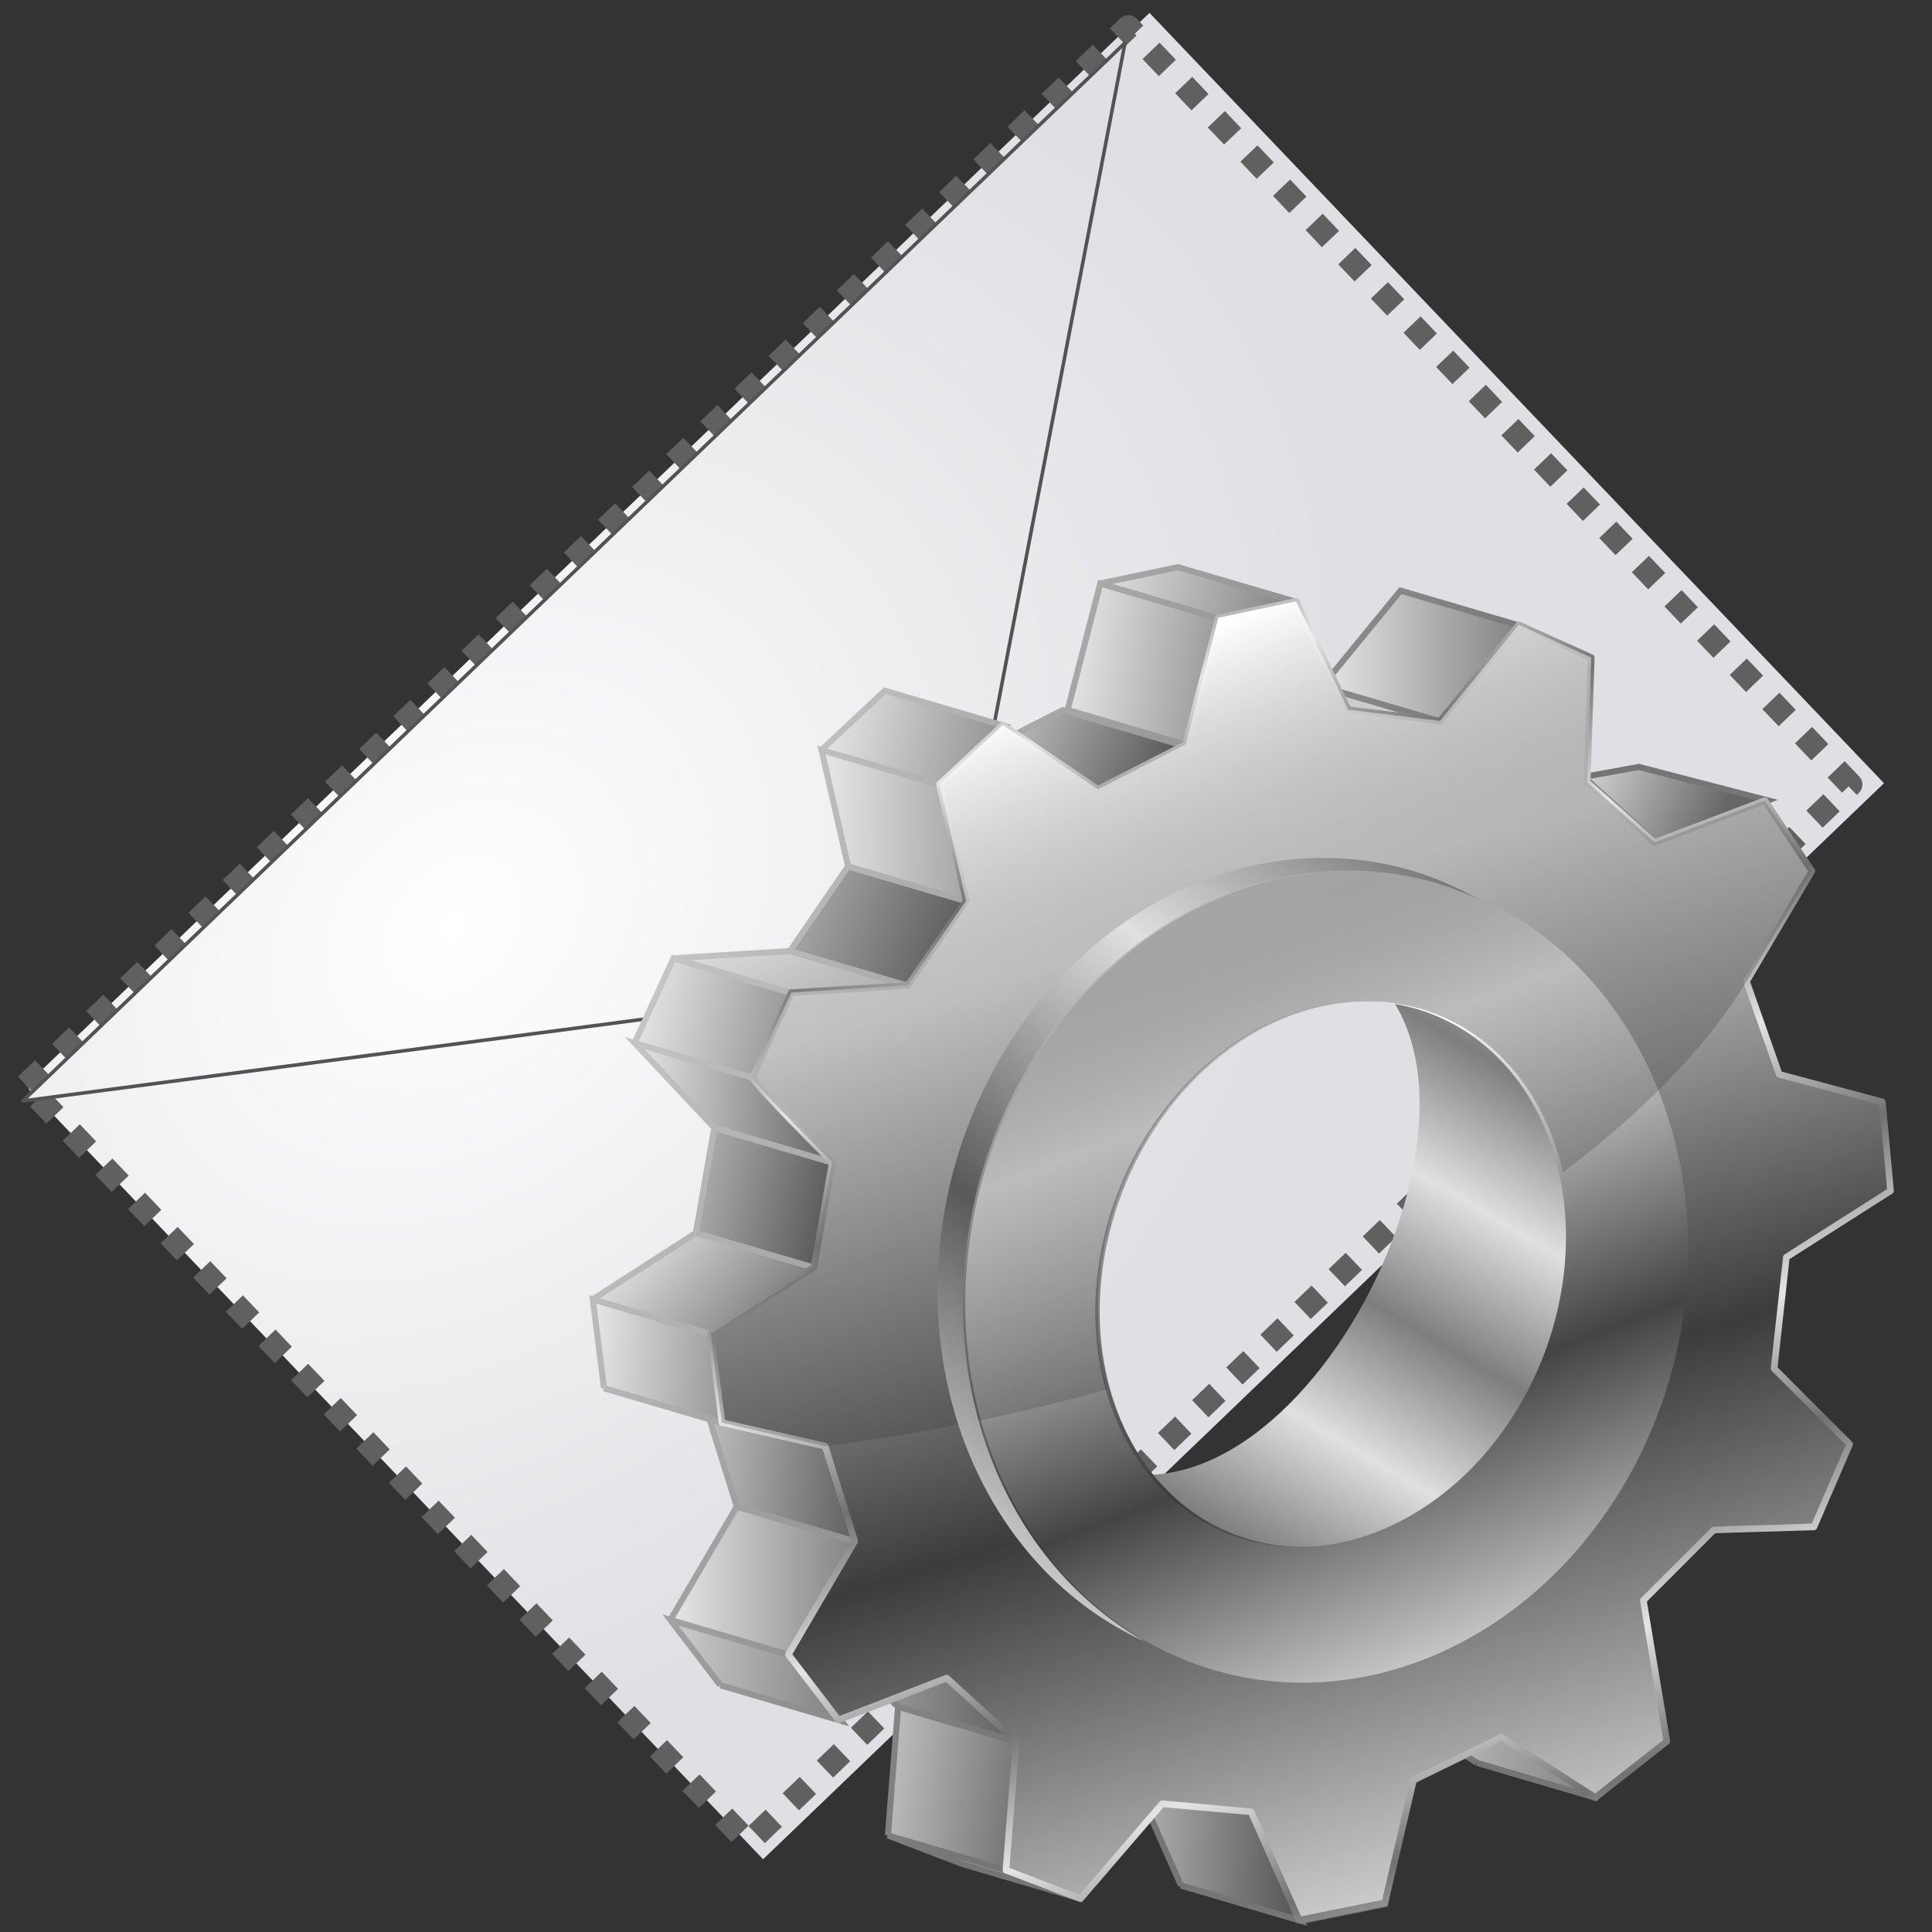 <?xml version="1.0" encoding="UTF-8" standalone="no"?>
<!-- Created with Inkscape (http://www.inkscape.org/) -->
<svg xmlns:dc="http://purl.org/dc/elements/1.1/" xmlns:cc="http://creativecommons.org/ns#" xmlns:rdf="http://www.w3.org/1999/02/22-rdf-syntax-ns#" xmlns:svg="http://www.w3.org/2000/svg" xmlns="http://www.w3.org/2000/svg" xmlns:xlink="http://www.w3.org/1999/xlink" xmlns:sodipodi="http://sodipodi.sourceforge.net/DTD/sodipodi-0.dtd" xmlns:inkscape="http://www.inkscape.org/namespaces/inkscape" width="255" height="255" viewBox="0 0 67.469 67.469" version="1.1" id="svg8" inkscape:version="0.92.5 (2060ec1f9f, 2020-04-08)" sodipodi:docname="mail-mark-important.svg">
 <rect x="0" y="0" width="67.469" height="67.469" fill="#333333" stroke="none"/>
 <defs id="defs2">
  <linearGradient id="linearGradient4348" inkscape:collect="always">
   <stop stop-opacity="1" stop-color="#444444" id="stop4350"/>
   <stop stop-opacity="1" stop-color="#ffffff" id="stop4352" offset="1"/>
  </linearGradient>
  <linearGradient inkscape:collect="always" id="linearGradient4342">
   <stop stop-opacity="1" stop-color="#3c3c3c" id="stop4344"/>
   <stop stop-opacity="1" stop-color="#e6e6e6" offset="1" id="stop4346"/>
  </linearGradient>
  <linearGradient inkscape:collect="always" id="linearGradient4336">
   <stop stop-opacity="0.055" stop-color="#000000" id="stop4338"/>
   <stop stop-opacity="1" stop-color="#ffffff" offset="1" id="stop4340"/>
  </linearGradient>
  <linearGradient inkscape:collect="always" id="linearGradient4366">
   <stop id="stop4368" stop-color="#c6c6c6" stop-opacity="1"/>
   <stop offset="1" id="stop4370" stop-color="#757575" stop-opacity="1"/>
  </linearGradient>
  <linearGradient id="linearGradient4328" inkscape:collect="always">
   <stop id="stop4330" stop-color="#e7e7e7" stop-opacity="1"/>
   <stop id="stop4332" offset="1" stop-color="#666666" stop-opacity="1"/>
  </linearGradient>
  <linearGradient id="linearGradient4322" inkscape:collect="always">
   <stop id="stop4324" stop-color="#e7e7e7" stop-opacity="1"/>
   <stop id="stop4326" offset="1" stop-color="#545454" stop-opacity="1"/>
  </linearGradient>
  <linearGradient id="linearGradient4316" inkscape:collect="always">
   <stop id="stop4318" stop-color="#e7e7e7" stop-opacity="1"/>
   <stop id="stop4320" offset="1" stop-color="#707070" stop-opacity="1"/>
  </linearGradient>
  <linearGradient id="linearGradient4310" inkscape:collect="always">
   <stop id="stop4312" stop-color="#e7e7e7" stop-opacity="1"/>
   <stop id="stop4314" offset="1" stop-color="#5d5d5d" stop-opacity="1"/>
  </linearGradient>
  <linearGradient id="linearGradient4304" inkscape:collect="always">
   <stop id="stop4306" stop-color="#e7e7e7" stop-opacity="1"/>
   <stop id="stop4308" offset="1" stop-color="#5e5e5e" stop-opacity="1"/>
  </linearGradient>
  <linearGradient id="linearGradient5266" inkscape:collect="always">
   <stop id="stop5268" stop-color="#595959" stop-opacity="1"/>
   <stop id="stop5270" offset="1" stop-color="#e0e0e0" stop-opacity="1"/>
  </linearGradient>
  <linearGradient inkscape:collect="always" id="linearGradient4989">
   <stop id="stop4991" stop-color="#7e7e7e" stop-opacity="1"/>
   <stop offset="1" id="stop4993" stop-color="#e0e0e0" stop-opacity="1"/>
  </linearGradient>
  <linearGradient inkscape:collect="always" id="linearGradient4950">
   <stop id="stop4952" stop-color="#717171" stop-opacity="1"/>
   <stop offset="1" id="stop4954" stop-color="#e5e5e5" stop-opacity="1"/>
  </linearGradient>
  <linearGradient inkscape:collect="always" id="linearGradient4740">
   <stop id="stop4742" stop-color="#e7e7e7" stop-opacity="1"/>
   <stop offset="1" id="stop4744" stop-color="#828282" stop-opacity="1"/>
  </linearGradient>
  <linearGradient inkscape:collect="always" xlink:href="#linearGradient4740" id="linearGradient4746" x1="394.49" y1="146.12" x2="408.72" y2="158.6" gradientUnits="userSpaceOnUse"/>
  <linearGradient inkscape:collect="always" xlink:href="#linearGradient4740" id="linearGradient4754" x1="478.85" y1="75.34" x2="503.07" y2="75.34" gradientUnits="userSpaceOnUse"/>
  <linearGradient inkscape:collect="always" xlink:href="#linearGradient4328" id="linearGradient4762" x1="507.63" y1="88.17" x2="526.73" y2="96.12" gradientUnits="userSpaceOnUse"/>
  <linearGradient inkscape:collect="always" xlink:href="#linearGradient4740" id="linearGradient4770" x1="400.08" y1="187.13" x2="422.81" y2="187.13" gradientUnits="userSpaceOnUse"/>
  <linearGradient inkscape:collect="always" xlink:href="#linearGradient4740" id="linearGradient4778" x1="395.75" y1="119.11" x2="418.44" y2="124.03" gradientUnits="userSpaceOnUse"/>
  <linearGradient inkscape:collect="always" xlink:href="#linearGradient4740" id="linearGradient4786" x1="418.36" y1="85.22" x2="443.36" y2="90.97" gradientUnits="userSpaceOnUse"/>
  <linearGradient inkscape:collect="always" xlink:href="#linearGradient4740" id="linearGradient4794" x1="451.42" y1="62.1" x2="476.08" y2="67.69" gradientUnits="userSpaceOnUse"/>
  <linearGradient inkscape:collect="always" xlink:href="#linearGradient4304" id="linearGradient4802" x1="433.98" y1="78.27" x2="459.36" y2="88.9" gradientUnits="userSpaceOnUse"/>
  <linearGradient inkscape:collect="always" xlink:href="#linearGradient4304" id="linearGradient4810" x1="399.8" y1="100.94" x2="432.91" y2="113.57" gradientUnits="userSpaceOnUse"/>
  <linearGradient inkscape:collect="always" xlink:href="#linearGradient4304" id="linearGradient4818" x1="391.81" y1="137.77" x2="418.13" y2="143.88" gradientUnits="userSpaceOnUse"/>
  <linearGradient inkscape:collect="always" xlink:href="#linearGradient4740" id="linearGradient4826" x1="410.49" y1="103.86" x2="424.41" y2="133.09" gradientUnits="userSpaceOnUse"/>
  <linearGradient inkscape:collect="always" xlink:href="#linearGradient4740" id="linearGradient4834" x1="418.32" y1="95.84" x2="445.95" y2="96.49" gradientUnits="userSpaceOnUse"/>
  <linearGradient inkscape:collect="always" xlink:href="#linearGradient4740" id="linearGradient4842" x1="448.1" y1="76.33" x2="471.35" y2="79.61" gradientUnits="userSpaceOnUse"/>
  <linearGradient inkscape:collect="always" xlink:href="#linearGradient4310" id="linearGradient4850" x1="395.64" y1="129.35" x2="421.33" y2="130.68" gradientUnits="userSpaceOnUse"/>
  <linearGradient inkscape:collect="always" xlink:href="#linearGradient4304" id="linearGradient4858" x1="395.59" y1="173.62" x2="423.31" y2="176.74" gradientUnits="userSpaceOnUse"/>
  <linearGradient inkscape:collect="always" xlink:href="#linearGradient4316" id="linearGradient4866" x1="417.17" y1="210.45" x2="443.16" y2="213.66" gradientUnits="userSpaceOnUse"/>
  <linearGradient inkscape:collect="always" xlink:href="#linearGradient4322" id="linearGradient4874" x1="444.95" y1="218.06" x2="476.53" y2="219.54" gradientUnits="userSpaceOnUse"/>
  <linearGradient inkscape:collect="always" xlink:href="#linearGradient4740" id="linearGradient4882" x1="392.6" y1="195.64" x2="420.89" y2="197.93" gradientUnits="userSpaceOnUse"/>
  <linearGradient inkscape:collect="always" xlink:href="#linearGradient4740" id="linearGradient4890" x1="390.35" y1="159.28" x2="411.67" y2="161.08" gradientUnits="userSpaceOnUse"/>
  <linearGradient inkscape:collect="always" xlink:href="#linearGradient4740" id="linearGradient4898" x1="478.22" y1="207.13" x2="512.27" y2="207.63" gradientUnits="userSpaceOnUse"/>
  <linearGradient inkscape:collect="always" xlink:href="#linearGradient4304" id="linearGradient4906" x1="404.28" y1="200.49" x2="442.28" y2="200.65" gradientUnits="userSpaceOnUse"/>
  <linearGradient inkscape:collect="always" xlink:href="#linearGradient4342" id="linearGradient4933" x1="322.65" y1="168.81" x2="303.55" y2="106.5" gradientUnits="userSpaceOnUse" spreadMethod="reflect" gradientTransform="matrix(1.09,0,0,1.09,-405.865,-63.695)"/>
  <linearGradient inkscape:collect="always" xlink:href="#linearGradient4336" id="linearGradient4943" gradientUnits="userSpaceOnUse" spreadMethod="pad" x1="330.67" y1="157.89" x2="296.12" y2="73.32" gradientTransform="matrix(1.09,0,0,1.09,-405.865,-63.695)"/>
  <linearGradient inkscape:collect="always" xlink:href="#linearGradient4950" id="linearGradient4956" x1="276.69" y1="103.38" x2="271.01" y2="88.66" gradientUnits="userSpaceOnUse" spreadMethod="reflect" gradientTransform="matrix(1.09,0,0,1.09,-405.865,-63.695)"/>
  <linearGradient inkscape:collect="always" xlink:href="#linearGradient5266" id="linearGradient4971" x1="260.95" y1="141.94" x2="283.91" y2="112.49" gradientUnits="userSpaceOnUse" spreadMethod="reflect" gradientTransform="matrix(1.09,0,0,1.09,-406.534,-63.361)"/>
  <linearGradient inkscape:collect="always" xlink:href="#linearGradient4348" id="linearGradient4979" x1="352.57" y1="78.71" x2="327.44" y2="44.15" gradientUnits="userSpaceOnUse" spreadMethod="reflect" gradientTransform="matrix(1.053,0.282,-0.282,1.053,-405.865,-63.695)"/>
  <linearGradient inkscape:collect="always" xlink:href="#linearGradient4989" id="linearGradient4995" x1="315.52" y1="156.2" x2="323.38" y2="142.7" gradientUnits="userSpaceOnUse" spreadMethod="reflect" gradientTransform="matrix(-1.134,0,0,-1.143,292.733,286.651)"/>
  <linearGradient inkscape:collect="always" xlink:href="#linearGradient4366" id="linearGradient4372" x1="402.24" y1="104.7" x2="474.58" y2="138.96" gradientUnits="userSpaceOnUse"/>
  <linearGradient inkscape:collect="always" xlink:href="#linearGradient4366" id="linearGradient1899" gradientUnits="userSpaceOnUse" x1="402.24" y1="104.7" x2="474.58" y2="138.96"/>
  <linearGradient inkscape:collect="always" xlink:href="#linearGradient4366" id="linearGradient1901" gradientUnits="userSpaceOnUse" x1="402.24" y1="104.7" x2="474.58" y2="138.96"/>
  <linearGradient inkscape:collect="always" xlink:href="#linearGradient4366" id="linearGradient1903" gradientUnits="userSpaceOnUse" x1="402.24" y1="104.7" x2="474.58" y2="138.96"/>
  <linearGradient inkscape:collect="always" xlink:href="#linearGradient4366" id="linearGradient1905" gradientUnits="userSpaceOnUse" x1="402.24" y1="104.7" x2="474.58" y2="138.96"/>
  <linearGradient inkscape:collect="always" xlink:href="#linearGradient4366" id="linearGradient1907" gradientUnits="userSpaceOnUse" x1="402.24" y1="104.7" x2="474.58" y2="138.96"/>
  <linearGradient inkscape:collect="always" xlink:href="#linearGradient4366" id="linearGradient1909" gradientUnits="userSpaceOnUse" x1="402.24" y1="104.7" x2="474.58" y2="138.96"/>
  <linearGradient inkscape:collect="always" xlink:href="#linearGradient4366" id="linearGradient1911" gradientUnits="userSpaceOnUse" x1="402.24" y1="104.7" x2="474.58" y2="138.96"/>
  <linearGradient inkscape:collect="always" xlink:href="#linearGradient4366" id="linearGradient1913" gradientUnits="userSpaceOnUse" x1="402.24" y1="104.7" x2="474.58" y2="138.96"/>
  <linearGradient inkscape:collect="always" xlink:href="#linearGradient4366" id="linearGradient1915" gradientUnits="userSpaceOnUse" x1="402.24" y1="104.7" x2="474.58" y2="138.96"/>
  <linearGradient inkscape:collect="always" xlink:href="#linearGradient4366" id="linearGradient1917" gradientUnits="userSpaceOnUse" x1="402.24" y1="104.7" x2="474.58" y2="138.96"/>
  <linearGradient inkscape:collect="always" xlink:href="#linearGradient4366" id="linearGradient1919" gradientUnits="userSpaceOnUse" x1="402.24" y1="104.7" x2="474.58" y2="138.96"/>
  <linearGradient inkscape:collect="always" xlink:href="#linearGradient4366" id="linearGradient1921" gradientUnits="userSpaceOnUse" x1="402.24" y1="104.7" x2="474.58" y2="138.96"/>
  <linearGradient inkscape:collect="always" xlink:href="#linearGradient4366" id="linearGradient1923" gradientUnits="userSpaceOnUse" x1="402.24" y1="104.7" x2="474.58" y2="138.96"/>
  <linearGradient inkscape:collect="always" xlink:href="#linearGradient4366" id="linearGradient1925" gradientUnits="userSpaceOnUse" x1="402.24" y1="104.7" x2="474.58" y2="138.96"/>
  <linearGradient inkscape:collect="always" xlink:href="#linearGradient4366" id="linearGradient1927" gradientUnits="userSpaceOnUse" x1="402.24" y1="104.7" x2="474.58" y2="138.96"/>
  <linearGradient inkscape:collect="always" xlink:href="#linearGradient4366" id="linearGradient1929" gradientUnits="userSpaceOnUse" x1="402.24" y1="104.7" x2="474.58" y2="138.96"/>
  <linearGradient inkscape:collect="always" xlink:href="#linearGradient4366" id="linearGradient1931" gradientUnits="userSpaceOnUse" x1="402.24" y1="104.7" x2="474.58" y2="138.96"/>
  <linearGradient inkscape:collect="always" xlink:href="#linearGradient4366" id="linearGradient1933" gradientUnits="userSpaceOnUse" x1="402.24" y1="104.7" x2="474.58" y2="138.96"/>
  <linearGradient inkscape:collect="always" xlink:href="#linearGradient4366" id="linearGradient1935" gradientUnits="userSpaceOnUse" x1="402.24" y1="104.7" x2="474.58" y2="138.96"/>
  <linearGradient inkscape:collect="always" xlink:href="#linearGradient4366" id="linearGradient1937" gradientUnits="userSpaceOnUse" x1="402.24" y1="104.7" x2="474.58" y2="138.96"/>
  <linearGradient inkscape:collect="always" xlink:href="#linearGradient4366" id="linearGradient1939" gradientUnits="userSpaceOnUse" x1="402.24" y1="104.7" x2="474.58" y2="138.96"/>
  <linearGradient inkscape:collect="always" xlink:href="#linearGradient4366" id="linearGradient1941" gradientUnits="userSpaceOnUse" x1="402.24" y1="104.7" x2="474.58" y2="138.96"/>
  <linearGradient inkscape:collect="always" xlink:href="#linearGradient4366" id="linearGradient1943" gradientUnits="userSpaceOnUse" x1="402.24" y1="104.7" x2="474.58" y2="138.96"/>
  <linearGradient inkscape:collect="always" xlink:href="#linearGradient4366" id="linearGradient1945" gradientUnits="userSpaceOnUse" x1="402.24" y1="104.7" x2="474.58" y2="138.96"/>
  <linearGradient inkscape:collect="always" xlink:href="#linearGradient4366" id="linearGradient1947" gradientUnits="userSpaceOnUse" x1="402.24" y1="104.7" x2="474.58" y2="138.96"/>
  <linearGradient inkscape:collect="always" xlink:href="#linearGradient4366" id="linearGradient1949" gradientUnits="userSpaceOnUse" x1="402.24" y1="104.7" x2="474.58" y2="138.96"/>
  <linearGradient inkscape:collect="always" id="linearGradient3113">
   <stop id="stop3115" stop-color="white" stop-opacity="1"/>
   <stop offset="1" id="stop3117" stop-color="#dfdfe4" stop-opacity="1"/>
  </linearGradient>
  <radialGradient r="65.6" fy="93.59" fx="67.39" cy="93.59" cx="67.39" gradientTransform="matrix(0.015,0.991,-1.309,0.02,189.437,38.902)" gradientUnits="userSpaceOnUse" id="radialGradient4275" xlink:href="#linearGradient3113" inkscape:collect="always"/>
  <radialGradient r="65.6" fy="93.59" fx="67.39" cy="93.59" cx="67.39" gradientTransform="matrix(0.015,0.974,-1.287,0.02,186.866,39.413)" gradientUnits="userSpaceOnUse" id="radialGradient4277" xlink:href="#linearGradient3113" inkscape:collect="always"/>
  <radialGradient r="65.6" fy="93.59" fx="67.39" cy="93.59" cx="67.39" gradientTransform="matrix(0.189,0.956,-1.263,0.249,189.933,6.359)" gradientUnits="userSpaceOnUse" id="radialGradient4279" xlink:href="#linearGradient3113" inkscape:collect="always"/>
 </defs>
 <sodipodi:namedview id="base" pagecolor="#ff0000" bordercolor="#666666" borderopacity="1.0" inkscape:pageopacity="0" inkscape:pageshadow="2" inkscape:zoom="3.4901961" inkscape:cx="127.5" inkscape:cy="127.5" inkscape:document-units="mm" inkscape:current-layer="layer1" showgrid="false" units="px" inkscape:snap-to-guides="false" inkscape:snap-grids="false" inkscape:snap-others="false" inkscape:object-nodes="false" inkscape:snap-nodes="false" inkscape:snap-global="false" inkscape:window-width="1920" inkscape:window-height="1056" inkscape:window-x="0" inkscape:window-y="0" inkscape:window-maximized="1"/>
 <g inkscape:label="Layer 1" inkscape:groupmode="layer" id="layer1" transform="translate(0,-229.531)">
  <g id="g2552" transform="matrix(0.344,-0.228,0.227,0.345,-31.596,262.276)">
   <g transform="translate(12.098,-31.456)" id="g2467">
    <rect transform="rotate(-10.293)" y="92.71" x="30.774" height="90.06" width="131.4" id="rect3121" opacity="1" stroke-dasharray="none" stroke-opacity="1" fill="url(#radialGradient4275)" stroke="none" stroke-linejoin="round" fill-opacity="1" stroke-linecap="butt" stroke-width="0" stroke-dashoffset="0" stroke-miterlimit="4"/>
    <rect id="rect3111" width="129.21" height="88.56" x="30.844" y="92.33" transform="rotate(-10.293)" opacity="1" stroke-dasharray="2 2" stroke-opacity="1" fill="url(#radialGradient4277)" stroke="#606060" stroke-linejoin="round" fill-opacity="1" stroke-linecap="butt" stroke-width="2" stroke-dashoffset="0" stroke-miterlimit="4"/>
    <path d="M 45.876,86.298 173.007,63.211 116.725,120.825 Z" id="rect3125" sodipodi:nodetypes="cccc" inkscape:connector-curvature="0" stroke-dasharray="none" stroke-opacity="1" fill="url(#radialGradient4279)" stroke="#535356" stroke-linejoin="round" fill-opacity="1" stroke-linecap="butt" stroke-width="0.3" stroke-dashoffset="0" stroke-miterlimit="4"/>
   </g>
  </g>
  <g id="g1964" transform="matrix(0.265,0,0,0.265,65.604,246.651)">
   <path sodipodi:nodetypes="ccccc" inkscape:connector-curvature="0" id="path4987" d="m -38.777,79.808 c 36.818,18.685 6.776,87.315 -37.114,65.377 l -28.979,-17.342 c 28.646,13.905 60.845,-51.712 34.786,-66.268 z" stroke-opacity="1" fill="url(#linearGradient4995)" fill-rule="evenodd" stroke="none" stroke-linejoin="miter" fill-opacity="1" stroke-linecap="butt" stroke-width="1.044"/>
   <g transform="matrix(1.09,0,0,1.09,-595.347,-60.229)" id="g4703" stroke-miterlimit="4" stroke-dasharray="none" stroke-opacity="1" fill="#cccccc" stroke="url(#linearGradient4372)" fill-opacity="1" stroke-width="0.734">
    <path d="m 532.794,92.754 -13.563,5.061 -8.704,-7.895 6.68,-1.215 z" id="path4701" inkscape:connector-curvature="0" sodipodi:nodetypes="ccccc" stroke-miterlimit="4" stroke-dasharray="none" stroke-opacity="1" fill="url(#linearGradient4762)" fill-rule="evenodd" stroke="url(#linearGradient1899)" stroke-linejoin="miter" fill-opacity="1" stroke-linecap="butt" stroke-width="0.734"/>
    <path inkscape:connector-curvature="0" d="m 436.92,87.27 14.592,4.292 10.617,-5.432 -14.592,-4.292 -10.617,5.432" id="path4591" stroke-miterlimit="4" stroke-dasharray="none" stroke-opacity="1" fill="url(#linearGradient4802)" stroke="url(#linearGradient1901)" fill-opacity="1" stroke-width="0.734"/>
    <path inkscape:connector-curvature="0" d="m 448.144,81.838 14.592,4.292 3.951,-15.309 -14.592,-4.292 -3.951,15.309" id="path4497" stroke-miterlimit="4" stroke-dasharray="none" stroke-opacity="1" fill="url(#linearGradient4842)" stroke="url(#linearGradient1903)" fill-opacity="1" stroke-width="0.734"/>
    <path inkscape:connector-curvature="0" d="m 452.095,66.529 14.592,4.292 9.383,-1.975 -14.592,-4.292 -9.383,1.975" id="path4499" stroke-miterlimit="4" stroke-dasharray="none" stroke-opacity="1" fill="url(#linearGradient4794)" stroke="url(#linearGradient1905)" fill-opacity="1" stroke-width="0.734"/>
    <path inkscape:connector-curvature="0" d="m 467.774,77.64 14.592,4.292 11.111,1.358 -14.592,-4.292 -11.111,-1.358" id="path4503" stroke-miterlimit="4" stroke-dasharray="none" stroke-opacity="1" fill="#cccccc" stroke="url(#linearGradient1907)" fill-opacity="1" stroke-width="0.734"/>
    <path inkscape:connector-curvature="0" d="m 478.885,78.998 14.592,4.292 9.506,-11.605 -14.592,-4.292 -9.506,11.605" id="path4505" stroke-miterlimit="4" stroke-dasharray="none" stroke-opacity="1" fill="url(#linearGradient4754)" stroke="url(#linearGradient1909)" fill-opacity="1" stroke-width="0.734"/>
    <path inkscape:connector-curvature="0" d="m 497.651,209.122 14.592,4.292 -11.358,-7.284 -14.592,-4.292 11.358,7.284" id="path4541" stroke-miterlimit="4" stroke-dasharray="none" stroke-opacity="1" fill="url(#linearGradient4898)" stroke="url(#linearGradient1911)" fill-opacity="1" stroke-width="0.734"/>
    <path inkscape:connector-curvature="0" d="m 472.219,221.838 14.592,4.292 -10.37,2.099 -14.592,-4.292 10.37,-2.099" id="path4547" stroke-miterlimit="4" stroke-dasharray="none" stroke-opacity="1" fill="#cccccc" stroke="url(#linearGradient1913)" fill-opacity="1" stroke-width="0.734"/>
    <path inkscape:connector-curvature="0" d="m 461.848,223.937 14.592,4.292 -5.802,-13.086 -14.592,-4.292 5.802,13.086" id="path4549" stroke-miterlimit="4" stroke-dasharray="none" stroke-opacity="1" fill="url(#linearGradient4874)" stroke="url(#linearGradient1915)" fill-opacity="1" stroke-width="0.734"/>
    <path inkscape:connector-curvature="0" d="m 435.428,221.344 14.592,4.292 -9.012,-3.457 -14.592,-4.292 9.012,3.457" id="path4555" stroke-miterlimit="4" stroke-dasharray="none" stroke-opacity="1" fill="#cccccc" stroke="url(#linearGradient1917)" fill-opacity="1" stroke-width="0.734"/>
    <path inkscape:connector-curvature="0" d="m 426.416,217.887 14.592,4.292 1.235,-15.556 -14.592,-4.292 -1.235,15.556" id="path4557" stroke-miterlimit="4" stroke-dasharray="none" stroke-opacity="1" fill="url(#linearGradient4866)" stroke="url(#linearGradient1919)" fill-opacity="1" stroke-width="0.734"/>
    <path inkscape:connector-curvature="0" d="m 427.651,202.332 14.592,4.292 -8.395,-7.654 -14.592,-4.292 8.395,7.654" id="path4559" stroke-miterlimit="4" stroke-dasharray="none" stroke-opacity="1" fill="url(#linearGradient4906)" stroke="url(#linearGradient1921)" fill-opacity="1" stroke-width="0.734"/>
    <path inkscape:connector-curvature="0" d="m 406.169,199.739 14.592,4.292 -6.049,-7.901 -14.592,-4.292 6.049,7.901" id="path4563" stroke-miterlimit="4" stroke-dasharray="none" stroke-opacity="1" fill="url(#linearGradient4882)" stroke="url(#linearGradient1923)" fill-opacity="1" stroke-width="0.734"/>
    <path inkscape:connector-curvature="0" d="m 400.12,191.838 14.592,4.292 8.025,-13.704 -14.592,-4.292 -8.025,13.704" id="path4565" stroke-miterlimit="4" stroke-dasharray="none" stroke-opacity="1" fill="url(#linearGradient4770)" stroke="url(#linearGradient1925)" fill-opacity="1" stroke-width="0.734"/>
    <path inkscape:connector-curvature="0" d="m 408.144,178.134 14.592,4.292 -3.58,-11.481 -14.592,-4.292 3.58,11.481" id="path4567" stroke-miterlimit="4" stroke-dasharray="none" stroke-opacity="1" fill="url(#linearGradient4858)" stroke="url(#linearGradient1927)" fill-opacity="1" stroke-width="0.734"/>
    <path inkscape:connector-curvature="0" d="m 404.564,166.653 14.592,4.292 -12.469,-2.84 -14.592,-4.292 12.469,2.84" id="path4569" stroke-miterlimit="4" stroke-dasharray="none" stroke-opacity="1" fill="#cccccc" stroke="url(#linearGradient1929)" fill-opacity="1" stroke-width="0.734"/>
    <path inkscape:connector-curvature="0" d="m 392.095,163.813 14.592,4.292 -1.358,-10.741 -14.592,-4.292 1.358,10.741" id="path4571" stroke-miterlimit="4" stroke-dasharray="none" stroke-opacity="1" fill="url(#linearGradient4890)" stroke="url(#linearGradient1931)" fill-opacity="1" stroke-width="0.734"/>
    <path inkscape:connector-curvature="0" d="m 390.737,153.072 14.592,4.292 12.469,-8.025 -14.592,-4.292 -12.469,8.025" id="path4573" stroke-miterlimit="4" stroke-dasharray="none" stroke-opacity="1" fill="url(#linearGradient4746)" stroke="url(#linearGradient1933)" fill-opacity="1" stroke-width="0.734"/>
    <path inkscape:connector-curvature="0" d="m 403.206,145.048 14.592,4.292 2.222,-12.716 -14.592,-4.292 -2.222,12.716" id="path4575" stroke-miterlimit="4" stroke-dasharray="none" stroke-opacity="1" fill="url(#linearGradient4818)" stroke="url(#linearGradient1935)" fill-opacity="1" stroke-width="0.734"/>
    <path inkscape:connector-curvature="0" d="m 405.428,132.332 14.592,4.292 -9.63,-10.247 -14.592,-4.292 9.63,10.247" id="path4577" stroke-miterlimit="4" stroke-dasharray="none" stroke-opacity="1" fill="url(#linearGradient4850)" stroke="url(#linearGradient1937)" fill-opacity="1" stroke-width="0.734"/>
    <path inkscape:connector-curvature="0" d="m 395.799,122.085 14.592,4.292 4.691,-10.247 -14.592,-4.292 -4.691,10.247" id="path4579" stroke-miterlimit="4" stroke-dasharray="none" stroke-opacity="1" fill="url(#linearGradient4778)" stroke="url(#linearGradient1939)" fill-opacity="1" stroke-width="0.734"/>
    <path inkscape:connector-curvature="0" d="m 400.49,111.838 14.592,4.292 14.074,-0.864 -14.592,-4.292 -14.074,0.864" id="path4581" stroke-miterlimit="4" stroke-dasharray="none" stroke-opacity="1" fill="url(#linearGradient4826)" stroke="url(#linearGradient1941)" fill-opacity="1" stroke-width="0.734"/>
    <path inkscape:connector-curvature="0" d="m 414.564,110.974 14.592,4.292 7.037,-10.247 -14.592,-4.292 -7.037,10.247" id="path4583" stroke-miterlimit="4" stroke-dasharray="none" stroke-opacity="1" fill="url(#linearGradient4810)" stroke="url(#linearGradient1943)" fill-opacity="1" stroke-width="0.734"/>
    <path inkscape:connector-curvature="0" d="m 421.601,100.727 14.592,4.292 -3.21,-14.074 -14.592,-4.292 3.21,14.074" id="path4585" stroke-miterlimit="4" stroke-dasharray="none" stroke-opacity="1" fill="url(#linearGradient4834)" stroke="url(#linearGradient1945)" fill-opacity="1" stroke-width="0.734"/>
    <path inkscape:connector-curvature="0" d="m 418.391,86.653 14.592,4.292 7.654,-7.16 -14.592,-4.292 -7.654,7.16" id="path4587" stroke-miterlimit="4" stroke-dasharray="none" stroke-opacity="1" fill="url(#linearGradient4786)" stroke="url(#linearGradient1947)" fill-opacity="1" stroke-width="0.734"/>
    <path inkscape:connector-curvature="0" d="m 448.144,81.838 14.592,4.292 v 0 l -14.592,-4.292 v 0" id="path4593" stroke-miterlimit="4" stroke-dasharray="none" stroke-opacity="1" fill="#cccccc" stroke="url(#linearGradient1949)" fill-opacity="1" stroke-width="0.734"/>
   </g>
   <path id="path3652-6" d="m -76.771,14.646 -10.23,2.154 -4.307,16.691 -11.578,5.924 -12.518,-8.48 -8.346,7.807 3.5,15.346 -7.674,11.174 -15.346,0.941 c 0,0 -4.981,10.635 -5.115,11.174 -0.135,0.538 10.5,11.172 10.5,11.172 l -2.424,13.865 -13.596,8.75 1.48,11.711 13.596,3.096 3.904,12.52 -8.75,14.941 6.596,8.615 14.27,-5.518 9.154,8.346 -1.346,16.961 9.826,3.77 10.77,-12.52 11.711,1.076 6.326,14.27 11.307,-2.289 3.77,-16.152 11.576,-5.654 12.385,7.941 9.424,-7.402 -3.096,-18.576 9.287,-9.289 13.191,-0.404 4.713,-10.902 -9.961,-9.963 1.615,-14.672 L 1.574,92.318 0.496,80.607 -13.1,76.973 l -4.307,-12.25 8.615,-14.537 -6.193,-9.289 -14.537,5.52 -8.885,-7.943 0.539,-16.422 -9.559,-4.307 -10.365,12.652 -12.115,-1.48 z M -68.504,67.375 a 30.042,36.773 21.344 0 1 5.199,0.303 30.042,36.773 21.344 0 1 21.547,40.461 30.042,36.773 21.344 0 1 -38.209,30.795 A 30.042,36.773 21.344 0 1 -101.512,98.475 30.042,36.773 21.344 0 1 -68.504,67.375 Z" inkscape:connector-curvature="0" stroke-dasharray="none" stroke-opacity="1" fill="url(#linearGradient4933)" fill-rule="evenodd" stroke="#000000" stroke-linejoin="miter" fill-opacity="1" stroke-linecap="butt" stroke-width="0" stroke-miterlimit="4"/>
   <path inkscape:connector-curvature="0" id="path4948" d="m -91.309,33.493 4.308,-16.692 10.231,-2.154 6.865,14.269 12.115,1.481 10.365,-12.654 9.557,4.308 -0.538,16.423 8.884,7.942 14.538,-5.519 6.192,9.288 -8.615,14.538 4.308,12.25 13.596,3.635 1.077,11.711 -13.73,8.75 -1.615,14.673 9.961,9.961 -4.711,10.904 -13.192,0.404 -9.288,9.288 3.096,18.577 -9.423,7.404 -12.384,-7.942 -11.577,5.654 -3.769,16.153 -11.307,2.288 -6.327,-14.269 -11.711,-1.077 -10.769,12.519 -9.827,-3.769 1.346,-16.961 -9.154,-8.346 -14.269,5.519 -6.596,-8.615 8.75,-14.942 -3.904,-12.519 -13.596,-3.096 -1.481,-11.711 13.596,-8.75 2.423,-13.865 c 0,0 -10.634,-10.634 -10.5,-11.173 0.135,-0.538 5.115,-11.173 5.115,-11.173 l 15.346,-0.942 7.673,-11.173 -3.5,-15.346 8.346,-7.808 12.519,8.481 z" stroke-miterlimit="4" stroke-dasharray="none" stroke-opacity="1" fill="none" fill-rule="evenodd" stroke="url(#linearGradient4956)" stroke-linejoin="round" fill-opacity="0.524" stroke-linecap="butt" stroke-width="0.872"/>
   <path id="ellipse4958" d="m -71.477,50.172 a 47.149,53.933 14.978 0 0 -46.795,41.277 47.149,53.933 14.978 0 0 31.609,64.285 47.149,53.933 14.978 0 0 59.486,-39.914 47.149,53.933 14.978 0 0 -31.609,-64.287 47.149,53.933 14.978 0 0 -12.691,-1.361 z M -69.082,67.375 a 30.042,36.773 21.344 0 1 5.199,0.303 30.042,36.773 21.344 0 1 21.547,40.461 30.042,36.773 21.344 0 1 -38.209,30.795 A 30.042,36.773 21.344 0 1 -102.092,98.475 30.042,36.773 21.344 0 1 -69.082,67.375 Z" inkscape:connector-curvature="0" opacity="1" stroke-dasharray="none" stroke-opacity="0.753" fill="url(#linearGradient4979)" fill-rule="evenodd" stroke="none" stroke-linejoin="round" fill-opacity="1" stroke-linecap="round" stroke-width="0.5" stroke-dashoffset="0" stroke-miterlimit="4"/>
   <path id="path4935" d="m -76.771,14.646 -10.23,2.156 -4.307,16.691 -11.576,5.922 -12.52,-8.48 -8.348,7.809 3.502,15.346 -7.674,11.172 -15.346,0.943 c 0,0 -4.981,10.633 -5.115,11.172 -0.135,0.538 10.5,11.172 10.5,11.172 l -2.424,13.865 -13.596,8.75 1.48,11.711 13.598,3.098 c 13.534,-1.71 25.932,-4.31 37.25,-7.525 a 30.042,36.773 21.344 0 1 -0.227,-19.973 30.042,36.773 21.344 0 1 33.258,-31.096 30.042,36.773 21.344 0 1 5.24,0.299 30.042,36.773 21.344 0 1 21.713,22.193 C -30.081,81.239 -22.029,72.379 -17.406,64.723 l 8.613,-14.537 -6.191,-9.289 -14.537,5.52 -8.885,-7.943 0.537,-16.422 -9.557,-4.307 -10.365,12.652 -12.115,-1.48 z" inkscape:connector-curvature="0" stroke-dasharray="none" stroke-opacity="1" fill="url(#linearGradient4943)" fill-rule="evenodd" stroke="none" stroke-linejoin="miter" fill-opacity="1" stroke-linecap="butt" stroke-width="0.1" stroke-miterlimit="4"/>
   <path inkscape:connector-curvature="0" id="ellipse4960" d="m -75.154,48.501 a 47.148,53.933 14.978 0 0 -46.792,41.278 47.148,53.933 14.978 0 0 25.308,61.967 47.148,53.933 14.978 0 1 -21.965,-60.296 47.148,53.933 14.978 0 1 59.484,-39.915 47.148,53.933 14.978 0 1 6.299,2.317 47.148,53.933 14.978 0 0 -9.643,-3.991 47.148,53.933 14.978 0 0 -12.692,-1.361 z" stroke-miterlimit="4" opacity="1" stroke-dasharray="none" stroke-opacity="0.753" fill="url(#linearGradient4971)" fill-rule="evenodd" stroke="none" stroke-linejoin="round" fill-opacity="1" stroke-linecap="round" stroke-width="0.5" stroke-dashoffset="0"/>
  </g>
 </g>
</svg>
